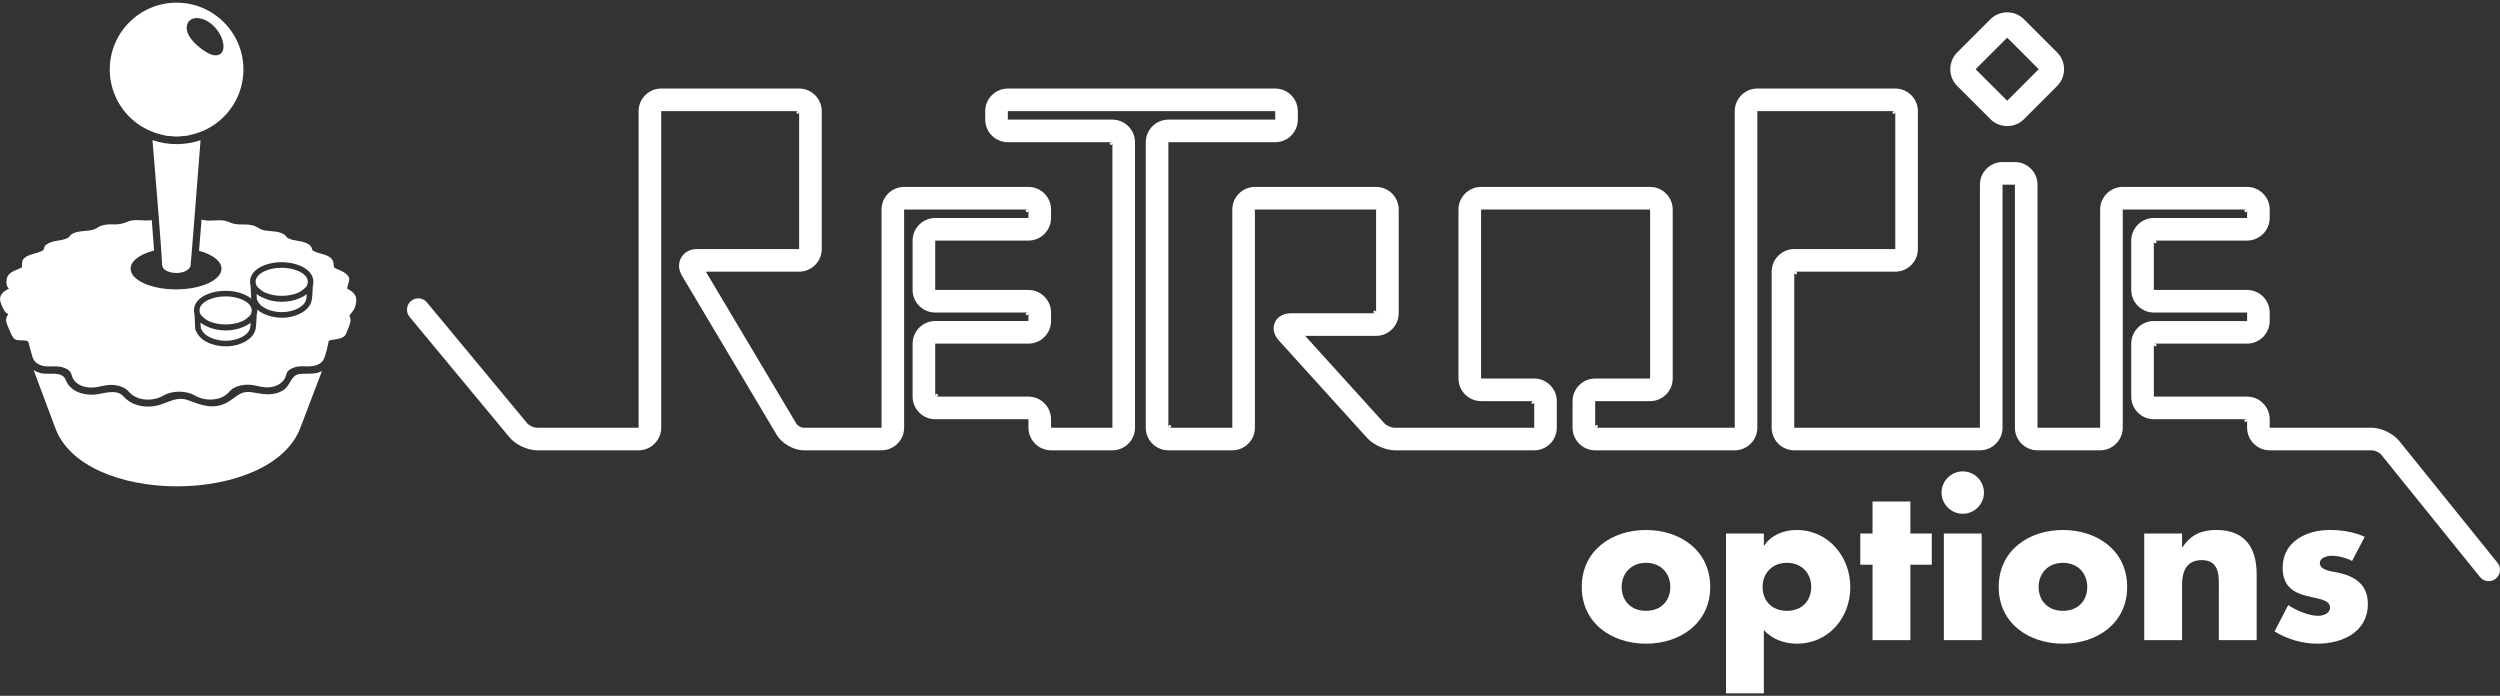 <svg clip-rule="evenodd" fill-rule="evenodd" stroke-linejoin="round" stroke-miterlimit="2" viewBox="0 0 600 167" xmlns="http://www.w3.org/2000/svg"><rect x="0" y="0" width="600" height="167" fill="#333333" stroke="none"/><g fill="#fff"><path d="m48.118 77.43c.014.304.03.609.045.913.027.569.04.448.327.966.508.922 1.485 1.517 2.44 1.885 1.006.388 2.134.59 3.264.59 1.397 0 2.797-.309 3.975-.957.931-.512 1.855-1.363 1.913-2.495.027-.506.054-.435.082-.867-.39.305-.847.579-1.365.813-.036.019-.073.036-.11.054-1.34.637-2.907.974-4.531.974-1.673 0-3.269-.355-4.627-1.027l-.025-.012c-.528-.24-.993-.522-1.388-.837z"/><path d="m8.077 88.827c.483.315 1.023.553 1.586.704 2.031.545 5.236-.659 6.143 1.711 1.029 2.688 4.223 3.681 6.86 3.466 2.13-.174 5.26-1.523 6.999.455 2.011 2.285 5.428 2.862 8.274 2.113 2.609-.686 4.523-2.27 7.343-1.184 3.113 1.198 5.992 2.257 9.203.51 2.26-1.23 3.097-2.942 6.037-2.445 2.592.441 5.07.989 7.466-.516 1.748-1.096 1.795-3.628 3.889-3.876 1.843-.217 3.634.22 5.381-.691l.003-.001-.18.472-5.03 13.211c-1.631 4.285-5.45 7.87-11.043 10.367-5.204 2.324-11.781 3.602-18.52 3.602-6.689 0-13.193-1.265-18.31-3.563-5.511-2.474-9.27-6.046-10.87-10.329-.485-1.299-2.884-7.722-5.231-14.006z"/><path d="m48.368 52.715c.395.089.794.168 1.21.203 1.503.126 2.968-.235 4.464.077.683.143 1.245.505 1.915.666.836.199 1.683.236 2.54.217.771-.016 1.556.059 2.299.258.813.215 1.354.773 2.138 1.011 1.745.529 3.935.102 5.437 1.26.291.223.399.563.723.736.335.182.71.306 1.081.408.647.176 1.315.226 1.969.367.749.161 1.545.406 2.133.885.312.253.554.591.6.982.041.354.435.491.769.639 1.068.47 2.255.552 3.268 1.157.472.283.911.701 1.046 1.205.023.08.042.169.056.271.024.176.066.656.134 1.121.285.193.608.344.93.472.903.357 2.386 1.038 2.68 2.014.076.201.094.434.013.741-.097.368-.333 1.189-.478 1.821.523.384 1.142.652 1.585 1.139.241.263.425.572.516.897.313.874-.15 2.748-.647 3.306-.125.139-.693.868-.897 1.226.139.259.234.536.264.82.006.043.009.085.009.13.003.082 0 .164-.009.246-.03.388-.298 1.373-.917 2.754-.592 1.92-2.852 1.524-4.291 2.024-.139.766-.817 4.027-1.41 4.793-1.177 1.519-3.146 1.402-4.813 1.348-.845-.027-1.714.096-2.498.438-.362.157-.711.365-1 .645-.383.372-.448.77-.598 1.265-.535 1.749-2.338 2.544-3.949 2.695-1.347.125-2.528-.282-3.834-.508-1.27-.22-2.618-.142-3.841.289-.578.204-1.147.496-1.601.928-.426.406-.764.859-1.255 1.195-1.073.734-2.378 1.047-3.649 1.047-1.299 0-2.609-.329-3.745-.997-1.118-.654-2.443-.904-3.711-.904-1.269.002-2.596.248-3.712.908-1.138.667-2.452.999-3.756.999l-.004.008c-1.677 0-3.449-.555-4.602-1.892-.903-1.047-2.27-1.488-3.577-1.626-1.874-.198-3.564.613-5.414.613-1.638 0-3.544-.558-4.416-2.144-.332-.608-.33-1.325-.842-1.82-.671-.658-1.64-.954-2.531-1.065-1.758-.218-3.484.339-5.113-.693-.65-.412-1.146-1.061-1.312-1.852-.112-.413-.799-2.788-.895-3.293-.141-.742-2.401-.236-3.16-.669-.689-.394-1.035-1.441-1.256-1.93s-.899-2.012-.943-2.49c.004-.008.011-.017.022-.026-.009-.056-.014-.113-.017-.171-.025-.559.197-.997.505-1.404-.453-.319-.838-.705-.974-.966-.221-.426-1.27-2.256-.945-3.184.006-.008.013-.016.02-.024.128-.498.483-.95.898-1.294.341-.283.798-.492 1.182-.76-.145-.122-.253-.22-.291-.271-.518-.707-.402-2.264.128-2.915.051-.07.107-.138.168-.202.581-.614 1.386-.919 2.174-1.231.327-.129.65-.284.937-.482.044-.435.003-.942.039-1.225.046-.375.205-.655.44-.866.788-.862 2.607-1.161 3.536-1.488.381-.134.771-.296 1.091-.535.195-.146.177-.66.347-.898.445-.624 1.288-.939 2.03-1.14.828-.223 1.695-.264 2.52-.5.396-.114.822-.249 1.157-.484.276-.191.408-.563.73-.766 1.603-1.014 3.675-.576 5.426-1.174.624-.213 1.051-.674 1.695-.879.874-.277 1.836-.365 2.754-.321.816.04 1.664-.042 2.452-.243.704-.179 1.292-.552 2.025-.679 1.627-.282 3.241.153 4.872-.097.013-.002.026-.004.039-.007.215 2.766.406 5.315.543 7.305-3.355.847-5.627 2.478-5.627 4.35 0 2.744 4.882 4.969 10.904 4.969s10.904-2.225 10.904-4.969v-.003c0-1.825-2.165-3.422-5.389-4.285.163-1.987.373-4.595.602-7.476zm13.38 21.576c.573.518 1.303.953 2.164 1.285 1.153.445 2.449.679 3.746.679 1.689 0 3.288-.388 4.623-1.123 1.607-.886 2.532-2.165 2.605-3.603.011-.208.021-.277.033-.364.02-.152.038-.291.054-.594l.107-1.982c.091-.304.138-.618.138-.941.003-1.484-.954-2.781-2.699-3.654-.181-.103-.355-.176-.487-.223-1.313-.548-2.844-.848-4.43-.848v-.001c-1.582 0-3.114.292-4.429.844-1.862.781-2.98 2.022-3.146 3.494-.048.434-.01.859.109 1.268l.101 2.015c.017.331.033.662.049.994.002.042.004.083.007.123-.353-.293-.766-.559-1.236-.794-.181-.104-.356-.177-.489-.225-1.312-.554-2.843-.847-4.43-.847v-.001c-1.584 0-3.115.292-4.43.844-1.862.782-2.979 2.023-3.145 3.494-.05.445-.009.881.118 1.299l.092 1.979c.009.201.019.402.029.602l.02.397c.03.607.081.856.366 1.332.034.056.075.124.127.219.585 1.062 1.669 1.923 3.132 2.488 1.153.444 2.449.679 3.746.679 1.689 0 3.288-.389 4.623-1.124 1.607-.883 2.532-2.163 2.606-3.601.011-.212.02-.281.032-.367.021-.146.039-.29.055-.59l.111-1.997c.089-.3.134-.61.135-.928 0-.076-.003-.152-.007-.228z"/><path d="m59.987 75.749c.279-.384.426-.8.426-1.23.003-1.269-1.177-2.069-1.994-2.472-.105-.063-.227-.116-.335-.153-1.159-.497-2.519-.758-3.946-.758v.001c-1.404 0-2.756.255-3.91.738-1.393.585-2.222 1.44-2.331 2.407-.058.513.091 1.011.425 1.464l.674.59c.296.259.641.49 1.026.688.023.012.046.024.07.036 1.181.533 2.587.812 4.066.812 1.406 0 2.759-.255 3.913-.739.041-.017.081-.034.12-.051.407-.201.776-.445 1.097-.725z"/><path d="m61.581 70.559c.015.304.03.608.046.913.028.569.04.448.327.966.508.921 1.485 1.517 2.44 1.885 1.006.387 2.134.589 3.264.589 1.397 0 2.798-.308 3.976-.956.93-.513 1.854-1.364 1.912-2.495.027-.506.055-.435.082-.867-.392.307-.85.581-1.371.816-.034.017-.069.034-.104.051-1.34.637-2.907.974-4.531.974-1.67 0-3.264-.354-4.62-1.024-.011-.005-.022-.009-.032-.014-.528-.241-.993-.523-1.389-.838z"/><path d="m73.45 68.879c.279-.385.427-.801.427-1.231.003-1.269-1.177-2.069-1.995-2.471-.105-.064-.225-.116-.334-.153-1.16-.498-2.519-.759-3.946-.759h.001c-1.404 0-2.756.255-3.911.739-1.393.585-2.221 1.44-2.331 2.407-.058.516.093 1.017.431 1.473l.667.581c.298.259.644.491 1.028.689.028.014.056.028.084.042 1.179.528 2.578.805 4.05.805 1.406 0 2.76-.255 3.914-.738.046-.02.092-.039.136-.059.4-.2.763-.44 1.081-.717z"/><path d="m52.651 6.183c.099-.082.18-.188.235-.311l.001-.003-.001.002c-.054.123-.136.229-.235.312z"/><path d="m36.595 33.635c.634 7.57 2.144 25.821 2.3 29.817.031.785.525 1.264 1.12 1.565.738.374 1.633.497 2.293.497v.005c.879 0 1.702-.173 2.313-.512.001 0 .002-.001.003-.001.594-.327 1.024-.753 1.106-1.238.132-.933 1.605-19.787 2.406-30.121-1.806.613-3.741.945-5.753.945-2.025 0-3.972-.337-5.788-.957zm2.098-1.347 7.259.028c-1.148.261-2.343.4-3.569.4-1.27 0-2.505-.148-3.69-.428z" fill-rule="nonzero"/><path d="m42.383.639c8.851 0 16.038 7.187 16.038 16.038 0 8.852-7.187 16.039-16.038 16.039-8.852 0-16.039-7.187-16.039-16.039 0-8.851 7.187-16.038 16.039-16.038zm9.249 5.968-.024-.028c-1.365-1.514-3.013-2.211-4.272-2.239-1.036-.023-1.84.392-2.231 1.1-.376.672-.401 1.462-.116 2.297.356 1.046 1.225 2.183 2.345 3.177.002.002.005.005.007.007 1.108.954 2.273 1.759 3.257 2.129.836.313 1.574.315 2.125.011.465-.253.802-.77.892-1.502.15-1.232-.425-3.214-1.983-4.952z"/><path d="m82.524 78.734c-.005.004-.009.008-.013.013-.012.011-.022.021-.023.023.012-.012.023-.024.036-.037z"/><path d="m82.525 78.733.001-.001-.001.001v.001l.001-.002.008-.007-.001-.001c-.005.005-.015.016-.027.028z"/><path d="m82.527 78.731c-.001 0-.001.001-.002.001l.001-.001z"/><path d="m82.537 78.719h-.001l-.001.001c-.003.003-.006.007-.009.01l.01-.011z"/><path d="m82.537 78.719h-.001v.002l-.003.003c.001-.001.003-.002.003-.003l.001-.002.001-.001v-.001z"/><path d="m430.624 102.653v-37.452c0 1.491 1.491 0 0 0h24.246c2.983 0 5.423-2.44 5.423-5.423v-33.106c0-2.983-2.44-5.423-5.423-5.423h-33.108c-2.981 0-5.423 2.44-5.423 5.423v75.982h-33.498c1.491 0 0-1.491 0 0v-6.382h13.188c2.982 0 5.423-2.44 5.423-5.423v-40.565c0-2.982-2.441-5.422-5.423-5.422l-40.569-.001c-2.982 0-5.423 2.44-5.423 5.422v40.566c0 2.983 2.441 5.423 5.423 5.423h12.756c-1.491 0 0 1.491 0 0v6.382h-33.497c-.83 0-1.965-.503-2.522-1.119l-18.954-20.923h17.024c2.982 0 5.423-2.44 5.423-5.423v-24.906c0-2.982-2.441-5.422-5.423-5.422h-29.086c-2.982 0-5.423 2.44-5.423 5.422v52.371h-15.347c1.491 0 0-1.491 0 0v-68.521h25.645c2.983 0 5.423-2.44 5.423-5.422v-2.037c0-2.982-2.44-5.422-5.423-5.422h-64.177c-2.983 0-5.423 2.44-5.423 5.422v2.037c0 2.982 2.44 5.422 5.423 5.422h25.102c-1.491 0 0 1.492 0 0v68.521l-14.728-.001v-2.036c0-2.983-2.439-5.423-5.422-5.423h-22.379c1.492 0 0-1.491 0 0v-12.721h22.379c2.983 0 5.422-2.44 5.422-5.423v-2.036c0-2.982-2.439-5.422-5.422-5.422h-22.379v-11.851h22.379c2.983 0 5.422-2.44 5.422-5.423v-2.035c0-2.982-2.439-5.422-5.422-5.422h-29.84c-2.982 0-5.422 2.44-5.422 5.422v52.37h-18.695c-.642 0-1.438-.452-1.767-1.004l-21.7-36.447h22.389c2.983 0 5.423-2.441 5.423-5.423v-33.106c0-2.982-2.44-5.422-5.423-5.422h-33.106c-2.982 0-5.422 2.44-5.422 5.422v75.983h-24.42c-.791 0-1.851-.498-2.355-1.106l-24.02-28.957c-.955-1.152-2.666-1.312-3.818-.356-1.152.955-1.311 2.666-.356 3.818l24.02 28.956c1.398 1.687 4.337 3.068 6.529 3.068h24.42c2.982 0 5.422-2.44 5.422-5.423v-75.983h33.106c-1.491 0 0 1.492 0 0v33.106h-24.447c-1.971 0-3.23.939-3.865 2.055-.635 1.117-.798 2.679.21 4.373l22.753 38.215c1.195 2.009 4.089 3.654 6.427 3.654h18.695c2.982 0 5.422-2.44 5.422-5.423v-52.37h29.84c-1.492 0 0 1.491 0 0v2.035h-22.379c-2.983 0-5.422 2.441-5.422 5.423v11.851c0 2.982 2.439 5.422 5.422 5.422h22.379c-1.492 0 0 1.492 0 0v2.036h-22.379c-2.983 0-5.422 2.44-5.422 5.423v12.721c0 2.982 2.439 5.423 5.422 5.423h22.379v2.036c0 2.983 2.441 5.423 5.422 5.423l14.728.001c2.983 0 5.423-2.44 5.423-5.423v-68.521c0-2.982-2.44-5.422-5.423-5.422h-25.102v-2.037h64.177v2.037h-25.645c-2.983 0-5.423 2.44-5.423 5.422v68.521c0 2.983 2.44 5.423 5.423 5.423h15.347c2.983 0 5.423-2.44 5.423-5.423v-52.371h29.086v24.906c0-1.491-1.49 0 0 0h-20.427c-2.206 0-3.381 1.124-3.859 2.202-.478 1.079-.524 2.704.959 4.34l21.239 23.446c1.445 1.595 4.388 2.9 6.54 2.9h33.497c2.982 0 5.423-2.44 5.423-5.423v-6.382c0-2.983-2.441-5.423-5.423-5.423h-12.756v-40.566l40.569.001v40.565h-13.188c-2.983 0-5.423 2.44-5.423 5.423v6.382c0 2.983 2.44 5.423 5.423 5.423h33.498c2.984 0 5.423-2.44 5.423-5.423v-75.982h33.108c-1.491 0 0 1.491 0 0v33.106h-24.246c-2.983 0-5.423 2.441-5.423 5.423v37.452c0 2.982 2.44 5.423 5.423 5.423h44.561c2.982 0 5.423-2.441 5.423-5.423v-58.337h2.971v58.337c0 2.982 2.44 5.423 5.423 5.423h15.037c2.983 0 5.423-2.441 5.423-5.423v-52.37h29.844c-1.492 0 0 1.491 0 0v2.034h-22.382c-2.983 0-5.423 2.44-5.423 5.422v11.851c0 2.983 2.44 5.423 5.423 5.423h22.382v2.037h-22.382c-2.983 0-5.423 2.44-5.423 5.422v12.719c0 2.983 2.44 5.423 5.423 5.423h22.382c-1.492 0 0 1.491 0 0v2.039c0 2.982 2.441 5.423 5.423 5.423h24.511c.778 0 1.815.495 2.304 1.101 0 0 23.635 29.289 23.635 29.289.94 1.165 2.648 1.347 3.813.408 1.164-.94 1.347-2.648.407-3.813l-23.635-29.29c-1.384-1.715-4.32-3.118-6.524-3.118h-24.511v-2.039c0-2.983-2.44-5.423-5.423-5.423h-22.382v-12.719c0 1.492 1.491 0 0 0h22.382c2.983 0 5.423-2.44 5.423-5.422v-2.037c0-2.983-2.44-5.423-5.423-5.423h-22.382v-11.851c0 1.492 1.491 0 0 0h22.382c2.983 0 5.423-2.44 5.423-5.422v-2.034c0-2.983-2.44-5.423-5.423-5.423h-29.844c-2.982 0-5.423 2.44-5.423 5.423v52.37h-15.037v-58.337c0-2.983-2.44-5.423-5.423-5.423h-2.971c-2.983 0-5.423 2.44-5.423 5.423v58.337z"/><path d="m481.726 30.257-.136-.002-.136-.005-.135-.008-.135-.011-.136-.014-.136-.018-.134-.021-.134-.024-.135-.028-.133-.031-.133-.034-.133-.037-.131-.041-.131-.044-.131-.047-.128-.05-.121-.05-.073-.033-.063-.028-.063-.03-.063-.03-.063-.031-.062-.033-.063-.033-.062-.034-.061-.034-.121-.072-.062-.038-.059-.037-.06-.039-.06-.04-.058-.04-.059-.042-.059-.043-.056-.041-.056-.043-.058-.045-.057-.046-.056-.046-.054-.046-.055-.048-.053-.047-.055-.05-.054-.051-.051-.049-.045-.044-7.971-7.972-.045-.046-.049-.05-.05-.054-.051-.054-.048-.055-.048-.055-.045-.053-.046-.056-.046-.057-.044-.056-.043-.057-.043-.059-.043-.059-.04-.057-.04-.058-.04-.06-.039-.06-.038-.06-.036-.059-.038-.063-.069-.121-.034-.063-.033-.062-.034-.064-.03-.061-.03-.062-.03-.064-.029-.065-.032-.071-.049-.119-.051-.13-.047-.131-.044-.13-.041-.133-.037-.133-.034-.132-.03-.133-.028-.134-.024-.134-.021-.136-.018-.135-.015-.135-.01-.135-.009-.135-.005-.136v-.274l.005-.135.008-.135.011-.135.015-.135.018-.136.021-.136.024-.134.028-.133.03-.133.034-.133.038-.133.04-.133.044-.129.047-.131.051-.13.05-.12.031-.071.029-.064.03-.064.03-.062.03-.062.033-.063.034-.064.034-.062.034-.06.035-.06.038-.064.036-.06.037-.058.04-.06.04-.061.04-.058.04-.056.042-.059.044-.059.044-.058.043-.055.046-.057.046-.057.045-.052.048-.056.05-.055.048-.053.051-.055.049-.05.044-.045 7.97-7.97.045-.045.053-.051.054-.049.054-.05.054-.049.053-.045.056-.048.056-.046.056-.045.057-.045.057-.043.058-.044.057-.041.058-.041.06-.041.059-.039.059-.038.06-.039.061-.037.061-.037.06-.034.063-.036.062-.034.06-.032.064-.033.064-.032.062-.03.061-.029.065-.029.073-.032.12-.051.13-.05.13-.047.13-.044.132-.04.133-.038.133-.034.134-.03.133-.028.134-.024.135-.021.136-.018.135-.014.135-.012.136-.008.136-.005.136-.001.136.001.136.005.135.008.135.012.136.014.136.018.134.021.135.024.134.027.133.031.133.034.132.037.132.041.132.044.13.047.128.05.121.05.072.032.064.029.064.03.062.03.063.032.063.032.061.033.062.033.061.035.062.035.061.037.06.037.061.039.058.038.06.039.06.042.058.04.058.042.057.043.057.042.057.045.057.047.055.046.054.045.055.047.055.049.055.051.051.048.052.05.048.046 7.969 7.968.044.045.052.054.05.054.047.052.05.055.048.056.045.053.047.056.045.056.043.056.044.058.044.058.043.059.04.058.039.057.04.06.04.061.037.059.036.059.037.061.036.062.036.064.032.06.034.063.033.064.029.058.031.064.032.067.028.062.03.07.051.121.051.13.047.131.044.131.04.131.038.133.033.131.031.135.027.134.024.133.022.136.017.136.015.133.011.137.008.137.006.133v.274l-.006.134-.008.137-.011.136-.015.134-.017.136-.022.135-.024.133-.027.135-.031.134-.033.131-.038.134-.04.131-.044.131-.047.131-.051.13-.05.12-.031.07-.028.063-.032.066-.031.064-.029.059-.033.063-.034.064-.032.06-.036.062-.036.063-.036.061-.037.06-.037.058-.039.06-.041.061-.039.058-.04.057-.043.059-.043.058-.045.058-.043.056-.045.057-.047.056-.045.053-.048.055-.049.055-.047.052-.051.054-.051.054-.044.044-7.969 7.971-.045.045-.054.051-.053.05-.054.05-.055.048-.052.046-.056.047-.057.047-.056.045-.056.044-.057.044-.058.042-.057.042-.06.042-.058.04-.06.04-.059.039-.06.037-.061.038-.06.036-.06.035-.062.034-.064.036-.062.033-.062.032-.063.031-.063.03-.061.029-.065.029-.073.033-.12.05-.129.05-.13.047-.132.044-.131.041-.132.037-.134.034-.132.031-.135.028-.134.024-.135.021-.136.018-.135.014-.136.011-.135.008-.136.005zm0-6.075 7.572-7.575-7.572-7.572-7.574 7.573z"/><g fill-rule="nonzero"><path d="m395.036 127.196c-8.231 0-15.414 4.939-15.414 13.669s7.233 13.618 15.414 13.618c8.231 0 15.415-4.938 15.415-13.618 0-8.73-7.184-13.669-15.415-13.669zm0 7.882c3.692 0 5.837 2.644 5.837 5.787 0 3.242-2.145 5.736-5.837 5.736-3.691 0-5.836-2.494-5.836-5.736 0-3.143 2.145-5.787 5.836-5.787z"/><path d="m423.321 128.044h-9.079v38.362h9.079v-15.215c1.946 2.245 4.989 3.292 7.932 3.292 7.582 0 12.82-6.185 12.82-13.568 0-7.334-5.287-13.719-12.92-13.719-2.993 0-6.086 1.197-7.732 3.742h-.1zm5.537 7.034c3.692 0 5.837 2.644 5.837 5.787 0 3.242-2.145 5.736-5.837 5.736-3.691 0-5.836-2.494-5.836-5.736 0-3.143 2.145-5.787 5.836-5.787z"/><path d="m458.49 135.527h5.138v-7.483h-5.138v-7.682h-9.079v7.682h-2.943v7.483h2.943v18.108h9.079z"/><path d="m475.601 128.044h-9.079v25.591h9.079zm-4.54-14.915c-2.793 0-5.088 2.294-5.088 5.088 0 2.793 2.295 5.088 5.088 5.088 2.794 0 5.089-2.295 5.089-5.088 0-2.794-2.295-5.088-5.089-5.088z"/><path d="m495.106 127.196c-8.231 0-15.415 4.939-15.415 13.669s7.234 13.618 15.415 13.618c8.231 0 15.414-4.938 15.414-13.618 0-8.73-7.183-13.669-15.414-13.669zm0 7.882c3.691 0 5.836 2.644 5.836 5.787 0 3.242-2.145 5.736-5.836 5.736-3.692 0-5.837-2.494-5.837-5.736 0-3.143 2.145-5.787 5.837-5.787z"/><path d="m523.69 128.044h-9.079v25.591h9.079v-13.269c0-3.193 1.048-5.937 4.739-5.937 4.49 0 4.091 4.291 4.091 6.735v12.471h9.079v-15.813c0-6.286-2.744-10.626-9.628-10.626-3.542 0-6.086 1.048-8.181 4.141h-.1z"/><path d="m567.539 128.842c-2.644-1.197-5.537-1.646-8.431-1.646-5.587 0-11.274 2.794-11.274 9.079 0 4.59 2.844 5.986 5.687 6.735 2.844.748 5.687.848 5.687 2.843 0 1.397-1.696 1.946-2.843 1.946-2.245 0-5.338-1.297-7.184-2.594l-3.292 6.335c3.093 1.896 6.685 2.943 10.326 2.943 5.936 0 12.072-2.793 12.072-9.528 0-4.739-3.192-6.734-7.433-7.582-1.247-.25-4.09-.499-4.09-2.245 0-1.297 1.796-1.746 2.843-1.746 1.547 0 3.492.499 4.889 1.247z"/></g></g></svg>